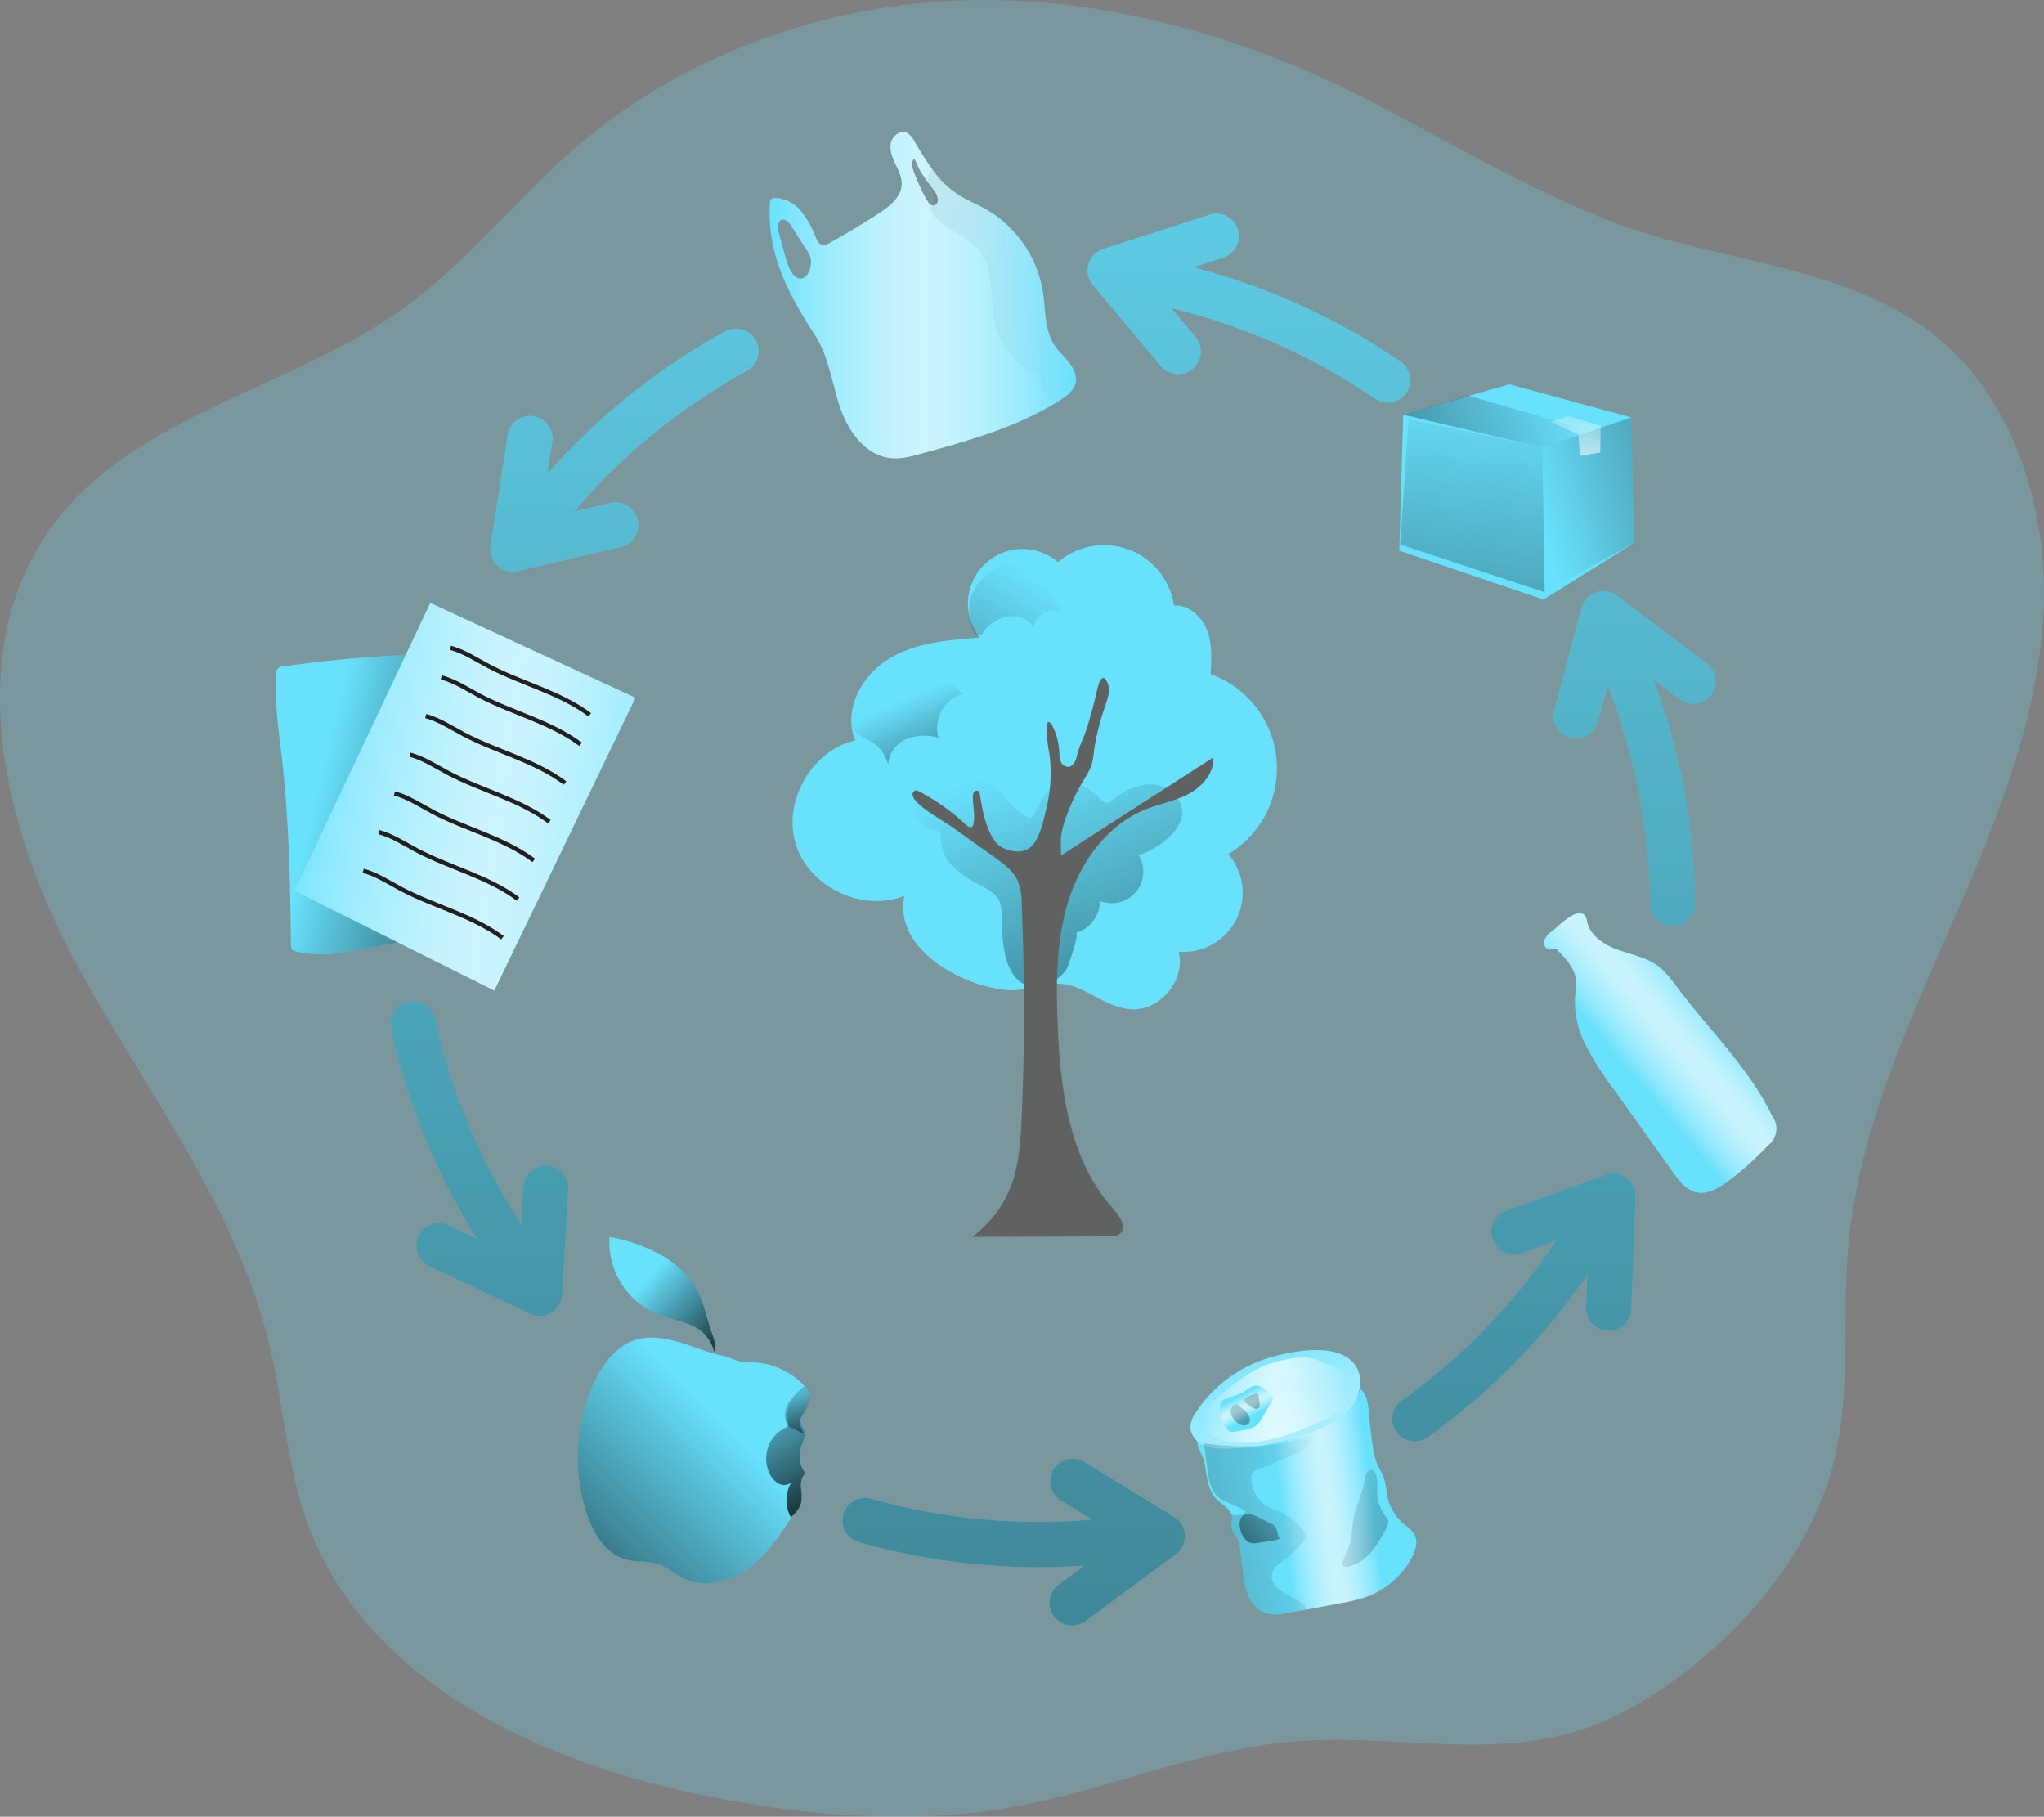<svg id="Layer_1" data-name="Layer 1" xmlns="http://www.w3.org/2000/svg" xmlns:xlink="http://www.w3.org/1999/xlink" viewBox="0 0 555.05 493.26"><rect x="0" y="0" width="555.05" height="493.26" fill="#808080" stroke="none"/><defs><linearGradient id="linear-gradient" x1="284.65" y1="207.73" x2="344.89" y2="370.04" gradientUnits="userSpaceOnUse"><stop offset="0" stop-color="#010101" stop-opacity="0"/><stop offset="0.41" stop-color="#010101" stop-opacity="0.41"/><stop offset="0.95" stop-color="#010101"/></linearGradient><linearGradient id="linear-gradient-2" x1="91.5" y1="215.47" x2="173.62" y2="234.66" gradientUnits="userSpaceOnUse"><stop offset="0" stop-color="#010101" stop-opacity="0"/><stop offset="0.95" stop-color="#010101"/></linearGradient><linearGradient id="linear-gradient-3" x1="213.97" y1="81.95" x2="297.17" y2="81.95" gradientUnits="userSpaceOnUse"><stop offset="0" stop-color="#fff" stop-opacity="0"/><stop offset="0.07" stop-color="#fff" stop-opacity="0.22"/><stop offset="0.16" stop-color="#fff" stop-opacity="0.45"/><stop offset="0.25" stop-color="#fff" stop-opacity="0.65"/><stop offset="0.33" stop-color="#fff" stop-opacity="0.8"/><stop offset="0.4" stop-color="#fff" stop-opacity="0.91"/><stop offset="0.46" stop-color="#fff" stop-opacity="0.98"/><stop offset="0.51" stop-color="#fff"/><stop offset="0.56" stop-color="#fff" stop-opacity="0.98"/><stop offset="0.62" stop-color="#fff" stop-opacity="0.91"/><stop offset="0.69" stop-color="#fff" stop-opacity="0.8"/><stop offset="0.76" stop-color="#fff" stop-opacity="0.65"/><stop offset="0.84" stop-color="#fff" stop-opacity="0.46"/><stop offset="0.93" stop-color="#fff" stop-opacity="0.23"/><stop offset="1" stop-color="#fff" stop-opacity="0"/></linearGradient><linearGradient id="linear-gradient-4" x1="418.15" y1="140.72" x2="544.39" y2="105.42" xlink:href="#linear-gradient-2"/><linearGradient id="linear-gradient-5" x1="427.73" y1="104.15" x2="427.92" y2="139.45" gradientUnits="userSpaceOnUse"><stop offset="0" stop-color="#fff" stop-opacity="0"/><stop offset="0.95" stop-color="#fff"/></linearGradient><linearGradient id="linear-gradient-6" x1="404.69" y1="104.68" x2="379.36" y2="328.01" xlink:href="#linear-gradient-2"/><linearGradient id="linear-gradient-7" x1="446.68" y1="291.68" x2="469.7" y2="272.4" xlink:href="#linear-gradient-3"/><linearGradient id="linear-gradient-8" x1="181.28" y1="348.39" x2="208.34" y2="373.43" xlink:href="#linear-gradient-2"/><linearGradient id="linear-gradient-9" x1="352.95" y1="410.9" x2="377.51" y2="407.83" xlink:href="#linear-gradient-3"/><linearGradient id="linear-gradient-10" x1="359.38" y1="403.39" x2="320.24" y2="446.27" xlink:href="#linear-gradient-2"/><linearGradient id="linear-gradient-11" x1="363.3" y1="412.29" x2="451.36" y2="427.26" xlink:href="#linear-gradient-2"/><linearGradient id="linear-gradient-12" x1="77.19" y1="209.28" x2="191.73" y2="225.97" xlink:href="#linear-gradient-3"/><linearGradient id="linear-gradient-13" x1="283.55" y1="-66.8" x2="274.34" y2="1275.45" xlink:href="#linear-gradient-2"/><linearGradient id="linear-gradient-14" x1="419.01" y1="-65.87" x2="409.8" y2="1276.38" xlink:href="#linear-gradient-2"/><linearGradient id="linear-gradient-15" x1="450.66" y1="-65.65" x2="441.45" y2="1276.59" xlink:href="#linear-gradient-2"/><linearGradient id="linear-gradient-16" x1="345.26" y1="-66.37" x2="336.06" y2="1275.87" xlink:href="#linear-gradient-2"/><linearGradient id="linear-gradient-17" x1="175.86" y1="-67.53" x2="166.65" y2="1274.71" xlink:href="#linear-gradient-2"/><linearGradient id="linear-gradient-18" x1="137.7" y1="-67.8" x2="128.49" y2="1274.45" xlink:href="#linear-gradient-2"/><linearGradient id="linear-gradient-19" x1="341.62" y1="357.15" x2="374.24" y2="443.11" xlink:href="#linear-gradient-5"/><linearGradient id="linear-gradient-20" x1="331.61" y1="381.87" x2="371.16" y2="381.87" xlink:href="#linear-gradient-3"/><linearGradient id="linear-gradient-21" x1="341.84" y1="380.7" x2="344.72" y2="386.31" xlink:href="#linear-gradient-3"/><linearGradient id="linear-gradient-22" x1="341.08" y1="375.46" x2="363.81" y2="410" xlink:href="#linear-gradient-2"/><linearGradient id="linear-gradient-23" x1="336.66" y1="378.37" x2="359.4" y2="412.9" xlink:href="#linear-gradient-2"/><linearGradient id="linear-gradient-24" x1="368.77" y1="411.64" x2="180.27" y2="449.34" xlink:href="#linear-gradient-2"/><linearGradient id="linear-gradient-25" x1="208.47" y1="377.28" x2="234.56" y2="420.26" xlink:href="#linear-gradient-2"/><linearGradient id="linear-gradient-26" x1="201.08" y1="387.5" x2="123.18" y2="465.78" xlink:href="#linear-gradient-2"/><linearGradient id="linear-gradient-27" x1="221.25" y1="380.83" x2="226.05" y2="406.16" xlink:href="#linear-gradient-2"/><linearGradient id="linear-gradient-28" x1="293.5" y1="77.53" x2="-254.45" y2="140.27" xlink:href="#linear-gradient"/><linearGradient id="linear-gradient-29" x1="427.09" y1="106.47" x2="290.97" y2="162.01" xlink:href="#linear-gradient-2"/><linearGradient id="linear-gradient-30" x1="286.26" y1="158.55" x2="218.06" y2="266.18" xlink:href="#linear-gradient"/><linearGradient id="linear-gradient-31" x1="250.23" y1="191.83" x2="270.95" y2="239.22" xlink:href="#linear-gradient"/></defs><title>Recycle 2</title><path d="M160,43c-15.56,13.76-28.62,30.38-45.49,42.51C83.77,107.58,41.15,114.29,18.92,145c-23.57,32.53-13.87,78.59,4.64,114.25s45,68,54.43,107c4,16.38,4.8,33.55,10.62,49.37,15.9,43.2,64.14,65.1,109.31,74,27.17,5.33,55.3,7.61,82.55,2.68,25.94-4.69,50.64-15.82,76.92-17.79,24.94-1.87,50.68,4.57,74.69-2.39,12-3.47,22.8-10.12,32.52-17.91,18.35-14.69,33.56-34.38,38.81-57.29,4.18-18.25,1.88-37.3,3.45-55.95,2.53-30.11,15-58.35,27.15-86s24.23-56.17,25.89-86.34-9.18-62.83-34.43-79.41C501.27,73.3,469.34,72.3,442.7,61.92c-22.16-8.63-42.53-20.58-63.49-31.62C337.27,8.21,288.53-4,241.28,4.49,211.44,9.86,182.84,22.82,160,43Z" transform="translate(-5.02 -1.77)" fill="#68e1fd" opacity="0.24" style="isolation:isolate"/><path d="M250.6,245c-11.32,4.55-25.81-2.3-29.47-13.94s4.29-25.55,16.18-28.29c-3.47-7.89,1.54-17.44,8.88-22s16.31-5.26,24.91-5.87a14.83,14.83,0,0,1,21.23-20.52,19.2,19.2,0,0,1,31.48,11.8c4-.25,7.55,3,9,6.75s1.19,7.88.94,11.88a27.14,27.14,0,0,1,4.82,48.85,16.07,16.07,0,0,1-13.48,26.51c1.91,7.49-4.78,15.86-12.5,15.64-6.29-.18-10.94-4.74-16.73-6.42-6.59-1.91-11.35,1.81-17.8,1.16C265.89,269.32,247.69,259.41,250.6,245Z" transform="translate(-5.02 -1.77)" fill="#68e1fd"/><path d="M277,249.89a9.23,9.23,0,0,0-.53-3.27c-.86-2.07-3-3.28-4.93-4.34a32.89,32.89,0,0,1-7.35-4.83,10.77,10.77,0,0,1-3.65-7.76,3.1,3.1,0,0,0-.23-1.77c-.46-.75-1.48-.84-2.33-1-4.1-1-5.72-6.65-3.66-10.34s6.59-5.41,10.82-5.4a14.26,14.26,0,0,1,6.74,1.58c4.66,2.55,7.08,8.09,11.75,10.62a1.36,1.36,0,0,0,2.16-.52c1.72-2.62,2.62-5.95,5.22-7.67a7.93,7.93,0,0,1,6.95-.56,16.25,16.25,0,0,1,5.89,4.07,2.14,2.14,0,0,0,3.58,0c3.2-2.45,7.13-4.34,11.14-3.88s7.82,4,7.47,8a9.83,9.83,0,0,1-3.14,5.79,21.47,21.47,0,0,1-8.68,5.32,8.57,8.57,0,0,1-10.52,12.43,9,9,0,0,1-6.55,8.68c1.23-.32-2.06,9.29-2.67,10.09-2,2.56-5.23,5.08-8.65,4.66C277,268.67,277.18,256.22,277,249.89Z" transform="translate(-5.02 -1.77)" fill="url(#linear-gradient)"/><path d="M133.28,179.2a349.27,349.27,0,0,0-51.39,3.52A1.88,1.88,0,0,0,80,185c-.46,7.63.73,15.25,1.59,22.85,1.91,16.74,2.22,33.62,2.44,50.47a2,2,0,0,0,.29,1.24,1.93,1.93,0,0,0,1.07.54c6.71,1.67,13.75.3,20.52-1.06l15.91-3.21c1.91-.38,4-.91,5.08-2.55a7.17,7.17,0,0,0,.81-3.73q.54-15.56-.2-31.13a25,25,0,0,1,.41-7.68,23.08,23.08,0,0,1,1.92-4.56c2.05-4.06,4.89-7.87,4.83-12.48C134.62,192.4,133.76,179.13,133.28,179.2Z" transform="translate(-5.02 -1.77)" fill="#68e1fd"/><path d="M133.28,179.2a349.27,349.27,0,0,0-51.39,3.52A1.88,1.88,0,0,0,80,185c-.46,7.63.73,15.25,1.59,22.85,1.91,16.74,2.22,33.62,2.44,50.47a2,2,0,0,0,.29,1.24,1.93,1.93,0,0,0,1.07.54c6.71,1.67,13.75.3,20.52-1.06l15.91-3.21c1.91-.38,4-.91,5.08-2.55a7.17,7.17,0,0,0,.81-3.73q.54-15.56-.2-31.13a25,25,0,0,1,.41-7.68,23.08,23.08,0,0,1,1.92-4.56c2.05-4.06,4.89-7.87,4.83-12.48C134.62,192.4,133.76,179.13,133.28,179.2Z" transform="translate(-5.02 -1.77)" fill="url(#linear-gradient-2)"/><path d="M295.38,100.28c-1.23-1.68-2.86-3-4-4.75-2.74-4.17-2.41-9.52-3.15-14.47a31.77,31.77,0,0,0-15.86-22.69c-2.49-1.35-5.15-2.41-7.52-4-5.2-3.39-8.43-9-11.61-14.35a5,5,0,0,0-2-2.21c-1.76-.77-3.88.86-4.29,2.74s.37,3.89,1.19,5.65,1.79,3.59,1.75,5.56c-.08,3.59-3.39,6.13-6.42,8.09q-6.73,4.35-13.77,8.22a1.79,1.79,0,0,1-.9.33c-1.07.16-1.76-1.07-2.21-2.05a26.27,26.27,0,0,0-4-7.19,9.53,9.53,0,0,0-7.15-3.64,1.43,1.43,0,0,0-1.15.41,1.86,1.86,0,0,0-.2.81c-.9,14,5,24.86,12.3,36.15,3.68,5.76,4.54,12.83,6.71,19.33s6.79,13.09,13.57,13.9c3,.37,5.85-.44,8.71-1.22,13-3.6,26.33-7.28,37.74-14.64,1.63-1.06,3.35-2.37,3.92-4.25S296.65,101.91,295.38,100.28Zm-73.27-22.9c-2.66-.33-3.84-6-4.41-8l-1.23-4.54a5,5,0,0,1-.24-1.92,1.76,1.76,0,0,1,1.06-1.48c1.06-.32,2,.74,2.61,1.68,1.31,2.08,2.66,4.21,4,6.3a8,8,0,0,1,1.19,2.24C225.63,73.37,224.73,77.71,222.11,77.38ZM258.3,57.59a2.16,2.16,0,0,1-1.39-1.18,32.41,32.41,0,0,1-2.7-5.4c-.49-1.23-2-4.21-1.39-5.52.45-.9.61-.41.94.24.49,1,.86,2,1.43,2.91,1.14,1.84,2.57,3.51,3.76,5.31a3.91,3.91,0,0,1,.78,2.17A1.43,1.43,0,0,1,258.3,57.59Z" transform="translate(-5.02 -1.77)" fill="#68e1fd"/><path d="M295.38,100.28c-1.23-1.68-2.86-3-4-4.75-2.74-4.17-2.41-9.52-3.15-14.47a31.77,31.77,0,0,0-15.86-22.69c-2.49-1.35-5.15-2.41-7.52-4a25.6,25.6,0,0,1-6.67-6.62c-.49-.66-.94-1.31-1.39-2-1.26-1.89-2.41-3.81-3.55-5.73a5,5,0,0,0-2-2.21c-1.76-.77-3.88.86-4.29,2.74s.37,3.89,1.19,5.65,1.79,3.59,1.75,5.56c-.08,3.59-3.39,6.13-6.42,8.09q-6.73,4.35-13.77,8.22a1.79,1.79,0,0,1-.9.33c-1.07.16-1.76-1.07-2.21-2.05a26.27,26.27,0,0,0-4-7.19,9.53,9.53,0,0,0-7.15-3.64,1.43,1.43,0,0,0-1.15.41,1.86,1.86,0,0,0-.2.81c-.9,14,5,24.86,12.3,36.15,3.68,5.76,4.54,12.83,6.71,19.33s6.79,13.09,13.57,13.9c3,.37,5.85-.44,8.71-1.22,12.55-3.48,25.31-7,36.39-13.82.08,0,.12-.08.16-.08l1.19-.74c1.63-1.06,3.35-2.37,3.92-4.25S296.65,101.91,295.38,100.28Zm-73.27-22.9c-2.66-.33-3.84-6-4.41-8l-1.23-4.54a5,5,0,0,1-.24-1.92,1.76,1.76,0,0,1,1.06-1.48c1.06-.32,2,.74,2.61,1.68,1.31,2.08,2.66,4.21,4,6.3a8,8,0,0,1,1.19,2.24C225.63,73.37,224.73,77.71,222.11,77.38Zm34.8-21a32.41,32.41,0,0,1-2.7-5.4c-.49-1.23-2-4.21-1.39-5.52.45-.9.61-.41.94.24.49,1,.86,2,1.43,2.91s1.39,2,2.08,3l0,0c.58.78,1.15,1.52,1.64,2.29a3.91,3.91,0,0,1,.78,2.17,1.43,1.43,0,0,1-1.43,1.47.57.57,0,0,1-.25-.08s0,0-.08,0A2.36,2.36,0,0,1,256.91,56.41Z" transform="translate(-5.02 -1.77)" opacity="0.65" fill="url(#linear-gradient-3)"/><polygon points="381.05 112.61 409.86 104.33 442.99 113.34 443.68 147.43 419.15 162.78 379.98 149.51 381.05 112.61" fill="#68e1fd"/><polygon points="418.84 121.48 442.99 113.34 443.68 147.43 419.46 160.79 418.84 121.48" fill="url(#linear-gradient-4)"/><polygon points="425.85 112.97 420.89 114.56 428.61 117.86 429.1 123.76 434.55 122.86 434.69 115.62 425.85 112.97" fill="url(#linear-gradient-5)"/><polygon points="382.52 113.83 418.84 121.48 419.46 160.79 380.21 147.81 382.52 113.83" fill="url(#linear-gradient-6)"/><path d="M426.49,254.62a5.32,5.32,0,0,0-2.16,2.57c-.29,1.1.54,2.53,1.66,2.36a5.13,5.13,0,0,1,1.13-.26,1.77,1.77,0,0,1,1.06.66c2.24,2.33,4.6,4.93,4.85,8.15a21.33,21.33,0,0,1-.28,3.9,25.5,25.5,0,0,0,2.71,13.22,76.3,76.3,0,0,0,7.25,11.55l16.7,23.39c1.6,2.25,3.43,4.65,6.12,5.31,3.1.75,6.2-1.11,8.76-3a83.49,83.49,0,0,0,10.85-9.73,5.7,5.7,0,0,0,1.09-8c-6.19-12.86-16.79-23-25.37-34.39-1.76-2.33-3.48-4.78-5.86-6.47-3.16-2.26-7.13-2.95-10.78-4.28s-7.38-3.75-8.23-7.54a4,4,0,0,0-.54-1.63C433.39,247.71,428,253.48,426.49,254.62Z" transform="translate(-5.02 -1.77)" fill="#68e1fd"/><path d="M426.49,254.62a5.32,5.32,0,0,0-2.16,2.57c-.29,1.1.54,2.53,1.66,2.36a5.13,5.13,0,0,1,1.13-.26,1.77,1.77,0,0,1,1.06.66c2.24,2.33,4.6,4.93,4.85,8.15a21.33,21.33,0,0,1-.28,3.9,25.5,25.5,0,0,0,2.71,13.22,76.3,76.3,0,0,0,7.25,11.55l16.7,23.39c1.6,2.25,3.43,4.65,6.12,5.31,3.1.75,6.2-1.11,8.76-3a83.49,83.49,0,0,0,10.85-9.73,5.7,5.7,0,0,0,1.09-8c-6.19-12.86-16.79-23-25.37-34.39-1.76-2.33-3.48-4.78-5.86-6.47-3.16-2.26-7.13-2.95-10.78-4.28s-7.38-3.75-8.23-7.54a4,4,0,0,0-.54-1.63C433.39,247.71,428,253.48,426.49,254.62Z" transform="translate(-5.02 -1.77)" opacity="0.65" fill="url(#linear-gradient-7)"/><path d="M194.74,353a25.34,25.34,0,0,0-10.23-10.49,45.32,45.32,0,0,0-14-4.9,21.45,21.45,0,0,0,13,21c3,1.2,6.26,1.69,9.22,3a10.23,10.23,0,0,1,6.21,7.23c.77-2-.26-4.13-.91-6C197,359.56,196.27,356.13,194.74,353Z" transform="translate(-5.02 -1.77)" fill="#68e1fd"/><path d="M194.74,353a25.34,25.34,0,0,0-10.23-10.49,45.32,45.32,0,0,0-14-4.9,21.45,21.45,0,0,0,13,21c3,1.2,6.26,1.69,9.22,3a10.23,10.23,0,0,1,6.21,7.23c.77-2-.26-4.13-.91-6C197,359.56,196.27,356.13,194.74,353Z" transform="translate(-5.02 -1.77)" fill="url(#linear-gradient-8)"/><path d="M335.45,408.89c1.42,1.4,3.57,2.34,4,4.29.3,1.4-.43,3,.2,4.25a10.63,10.63,0,0,0,1,1.39,7.61,7.61,0,0,1,1.08,3.58l.77,6a24.84,24.84,0,0,0,1.4,6.46,8.46,8.46,0,0,0,4.37,4.76c2.23.9,4.75.47,7.11,0l13.69-2.62a45.11,45.11,0,0,0,7.59-1.91,22.45,22.45,0,0,0,11.83-10.63c.92-1.78,1.58-3.93.76-5.76-.65-1.43-2.06-2.32-3.24-3.36a13.49,13.49,0,0,1-4.26-7.39,34.89,34.89,0,0,0-1-5.11c-.44-1.21-1.19-2.29-1.71-3.47a19.28,19.28,0,0,1-1.25-5c-.45-3-.81-6-1.06-9.09-.2-2.31-.47-4.9-2.27-6.36-1.5,3.75-4.79,6.54-8.42,8.29a48.75,48.75,0,0,1-11.59,3.34c-6.21,1.26-12.55,2.51-18.86,1.82-1.23-.14-4.76-.71-5.34,1-.33,1,1.38,3.67,1.65,4.79C332.82,401.8,332.65,406.12,335.45,408.89Z" transform="translate(-5.02 -1.77)" fill="#68e1fd"/><path d="M388.51,424.53a22.47,22.47,0,0,1-11.85,10.63,42.76,42.76,0,0,1-7.57,1.88c-3.19.62-6.33,1.23-9.48,1.8-1.39.29-2.82.57-4.21.82-2.37.45-4.87.9-7.12,0a8.49,8.49,0,0,1-4.37-4.74,26.52,26.52,0,0,1-1.39-6.46c-.25-2-.53-4-.78-6a7.72,7.72,0,0,0-1.06-3.6,11.55,11.55,0,0,1-1.06-1.39c-.62-1.27.12-2.82-.17-4.25,0-.09,0-.21-.12-.29-.53-1.72-2.54-2.66-3.88-4-2.79-2.74-2.62-7.07-3.48-10.63-.29-1.14-2-3.84-1.64-4.82.58-1.68,4.09-1.1,5.32-.94,6.3.69,12.63-.57,18.85-1.84a47.88,47.88,0,0,0,11.61-3.35,16.43,16.43,0,0,0,8.42-8.26c1.8,1.43,2.05,4.05,2.25,6.33.24,3,.61,6.1,1.06,9.08a20.65,20.65,0,0,0,1.27,5c.53,1.18,1.27,2.25,1.72,3.47a36.23,36.23,0,0,1,.94,5.11,13.59,13.59,0,0,0,4.25,7.41c1.19,1,2.62,1.92,3.23,3.35C390.11,420.61,389.41,422.73,388.51,424.53Z" transform="translate(-5.02 -1.77)" opacity="0.65" fill="url(#linear-gradient-9)"/><path d="M349.94,415.34a3.87,3.87,0,0,1,1.22.74c.84.9.61,2.44,1.42,3.37a5.14,5.14,0,0,1-2.11.64l-3.44.53a5.53,5.53,0,0,1-2.59,0c-2.09-.72-3.45-4.67-2.47-6.61C343.41,411.14,347.93,414.45,349.94,415.34Z" transform="translate(-5.02 -1.77)" fill="url(#linear-gradient-10)"/><path d="M372.41,415c-.29,2-.22,4.09-.84,6-.56,1.75-1.67,3.33-1.91,5.15a1.12,1.12,0,0,0,.07.68c.23.4.81.4,1.27.31a11.77,11.77,0,0,0,6.44-4.09,35.23,35.23,0,0,0,4.14-6.58,2.64,2.64,0,0,0,.45-1.68,3,3,0,0,0-.66-1.15,11.64,11.64,0,0,1-2.36-6.66,24.13,24.13,0,0,0-.12-4c-.26-1.35-1-2.75-2.31-1.83-.93.63-1.05,3.42-1.37,4.45C374.27,408.79,372.87,411.79,372.41,415Z" transform="translate(-5.02 -1.77)" fill="url(#linear-gradient-11)"/><polygon points="116.84 163.71 172.56 189.44 134.23 268.94 79.95 241.85 116.84 163.71" fill="#68e1fd"/><polygon points="116.84 163.71 172.56 189.44 134.23 268.94 79.95 241.85 116.84 163.71" opacity="0.65" fill="url(#linear-gradient-12)"/><path d="M127.35,177.66c3.71,1,7,3.2,10.4,5,9,4.73,19.27,7.1,27.42,13.18" transform="translate(-5.02 -1.77)" fill="none" stroke="#231f20" stroke-miterlimit="10" stroke-width="1.16"/><path d="M124.86,185.68c3.72,1,7,3.19,10.41,5,9,4.73,19.27,7.1,27.42,13.18" transform="translate(-5.02 -1.77)" fill="none" stroke="#231f20" stroke-miterlimit="10" stroke-width="1.16"/><path d="M120.62,196.18c3.71,1,7,3.2,10.4,5,9,4.73,19.28,7.1,27.43,13.18" transform="translate(-5.02 -1.77)" fill="none" stroke="#231f20" stroke-miterlimit="10" stroke-width="1.16"/><path d="M116.38,206.68c3.71,1,7,3.2,10.4,5,9,4.73,19.27,7.11,27.42,13.18" transform="translate(-5.02 -1.77)" fill="none" stroke="#231f20" stroke-miterlimit="10" stroke-width="1.16"/><path d="M112.13,217.19c3.71,1,7,3.19,10.4,5,9,4.73,19.28,7.1,27.43,13.18" transform="translate(-5.02 -1.77)" fill="none" stroke="#231f20" stroke-miterlimit="10" stroke-width="1.16"/><path d="M107.89,227.69c3.71,1,7,3.19,10.4,5,9,4.73,19.27,7.1,27.42,13.18" transform="translate(-5.02 -1.77)" fill="none" stroke="#231f20" stroke-miterlimit="10" stroke-width="1.16"/><path d="M103.65,238.19c3.71,1,7,3.2,10.4,5,9,4.73,19.27,7.11,27.42,13.18" transform="translate(-5.02 -1.77)" fill="none" stroke="#231f20" stroke-miterlimit="10" stroke-width="1.16"/><path d="M282.46,247.19a16.6,16.6,0,0,0-1.16-6.46c-1.22-2.57-3.62-4.32-5.93-6l-11.59-8.27c-3.25-2.32-7.46-4.32-10.1-7.3a2.79,2.79,0,0,1-.84-1.58,1.12,1.12,0,0,1,1-1.24,1.66,1.66,0,0,1,.61.22,58.43,58.43,0,0,1,12.9,9.16c.46.43,1.18.89,1.67.48a1.26,1.26,0,0,0,.34-.69c.51-2.36-.15-4.81-.17-7.22a2.29,2.29,0,0,1,.35-1.48.91.91,0,0,1,1.34-.13,1.39,1.39,0,0,1,.21.65c.58,4,1.68,9.89,4.34,13.15,1.82,2.22,6.39,3.29,8.87,1.72,3-1.88,4.13-7.88,4.9-11.09A40.31,40.31,0,0,0,290,206.5a38.84,38.84,0,0,1-.78-7.73c0-.36.11-.79.45-.91s.79.3,1,.7a18.22,18.22,0,0,1,2,7.23,9.29,9.29,0,0,0,.35,2.58,2.31,2.31,0,0,0,1.86,1.61c1.38.09,2.25-1.46,2.53-2.82.57-2.67,1.92-5,2.75-7.69q1.62-5.21,2.82-10.54c.43-1.92,1.49-5,2.87-1.54.76,1.92-.08,4.2-.71,6a71.53,71.53,0,0,0-2.93,11.34,29,29,0,0,1-.87,5.12,40.47,40.47,0,0,1-2.51,4.48,62.34,62.34,0,0,0-4.53,9.82,26.31,26.31,0,0,0-1.19,5.09c-.07.53.11,4.74-.05,4.84q20.7-13.31,41.39-26.64c.34,4.19-2.94,7.9-6.65,9.87s-7.95,2.7-11.85,4.29c-10.26,4.18-17.4,14.05-20.75,24.62s-3.4,21.88-3,33c.66,18.05,3.05,37.46,15.2,50.82,1.8,2,3.73,5.33,1.54,6.87a4.61,4.61,0,0,1-2.63.55l-37.18.13c12.67-10.24,12.91-21.23,13.48-36.36Q283.63,274.22,282.46,247.19Z" transform="translate(-5.02 -1.77)" fill="#606161"/><path d="M326.78,418.56a6.15,6.15,0,0,1-2.46,5.2l-24.49,18.11a6.05,6.05,0,0,1-3.63,1.22A6.13,6.13,0,0,1,292.56,432l6.95-5.15c-4.13.25-8.26.41-12.39.41a177.92,177.92,0,0,1-49-6.83,6.12,6.12,0,0,1,3.35-11.77,167.4,167.4,0,0,0,60.1,5.68L293,409.08a6.13,6.13,0,0,1,6.37-10.47l24.45,15A6.11,6.11,0,0,1,326.78,418.56Z" transform="translate(-5.02 -1.77)" fill="#68e1fd"/><path d="M449.15,326.74,448,357.15a6.16,6.16,0,0,1-6.13,5.93h-.25a6.14,6.14,0,0,1-5.88-6.38l.32-8.79c-2.33,3.44-4.82,6.79-7.44,10.06a178,178,0,0,1-35.89,34,6,6,0,0,1-3.56,1.14A6.13,6.13,0,0,1,385.65,382a165.48,165.48,0,0,0,33.4-31.68c3-3.76,5.89-7.69,8.55-11.7l-9.49,3.44a6.15,6.15,0,0,1-4.17-11.57l27-9.73a6,6,0,0,1,5.68.77A6.22,6.22,0,0,1,449.15,326.74Z" transform="translate(-5.02 -1.77)" fill="#68e1fd"/><path d="M469.67,190.43a6.13,6.13,0,0,1-8.59,1.18l-7-5.27c1.43,3.88,2.74,7.85,3.93,11.81a179.91,179.91,0,0,1,7.32,48.94,6.19,6.19,0,0,1-6.1,6.18h0a6.09,6.09,0,0,1-6.13-6.1,167.5,167.5,0,0,0-6.83-45.54q-2-6.93-4.66-13.74l-2.66,9.77A6.09,6.09,0,0,1,433,202.2a7.66,7.66,0,0,1-1.64-.2,6.12,6.12,0,0,1-4.29-7.53l7.44-27.72a6.14,6.14,0,0,1,9.61-3.27l24.28,18.36A6.14,6.14,0,0,1,469.67,190.43Z" transform="translate(-5.02 -1.77)" fill="#68e1fd"/><path d="M386.92,108.41a6.21,6.21,0,0,1-5.07,2.66,6.37,6.37,0,0,1-3.48-1.06,167.55,167.55,0,0,0-41.25-20.53c-4.58-1.55-9.28-2.9-14-4l6.54,7.77a6.19,6.19,0,0,1-.74,8.67,6.36,6.36,0,0,1-4,1.43,6.05,6.05,0,0,1-4.7-2.21l-18.44-22a6.13,6.13,0,0,1,2.82-9.77L333.61,60a6.13,6.13,0,0,1,3.8,11.65l-8.3,2.7c4,1,8,2.25,11.94,3.56a177.89,177.89,0,0,1,44.27,22A6.19,6.19,0,0,1,386.92,108.41Z" transform="translate(-5.02 -1.77)" fill="#68e1fd"/><path d="M207.76,102.52A167.87,167.87,0,0,0,170.84,130c-3.43,3.39-6.74,7-9.89,10.63l9.85-2.29a6.13,6.13,0,1,1,2.78,11.94l-27.92,6.54a8.23,8.23,0,0,1-1.39.16,6.12,6.12,0,0,1-6.05-7.11l4.66-30a6.17,6.17,0,0,1,7-5.11,6.09,6.09,0,0,1,5.11,7l-1.35,8.71c2.7-3.15,5.56-6.18,8.55-9.12a178.86,178.86,0,0,1,39.65-29.56,6.13,6.13,0,1,1,5.89,10.75Z" transform="translate(-5.02 -1.77)" fill="#68e1fd"/><path d="M159.31,324.65l-1.63,28.62a6.13,6.13,0,0,1-6.13,5.77,6.41,6.41,0,0,1-2.62-.58l-27.52-13a6.15,6.15,0,0,1,5.24-11.12l7.93,3.76c-2.25-3.51-4.34-7.11-6.3-10.79A179.66,179.66,0,0,1,111.15,281a6.13,6.13,0,1,1,12-2.62,167.07,167.07,0,0,0,16,43.21c2.28,4.26,4.74,8.43,7.4,12.43l.57-10.06a6.14,6.14,0,0,1,12.26.74Z" transform="translate(-5.02 -1.77)" fill="#68e1fd"/><path d="M326.78,418.56a6.15,6.15,0,0,1-2.46,5.2l-24.49,18.11a6.05,6.05,0,0,1-3.63,1.22A6.13,6.13,0,0,1,292.56,432l6.95-5.15c-4.13.25-8.26.41-12.39.41a177.92,177.92,0,0,1-49-6.83,6.12,6.12,0,0,1,3.35-11.77,167.4,167.4,0,0,0,60.1,5.68L293,409.08a6.13,6.13,0,0,1,6.37-10.47l24.45,15A6.11,6.11,0,0,1,326.78,418.56Z" transform="translate(-5.02 -1.77)" fill="url(#linear-gradient-13)"/><path d="M449.15,326.74,448,357.15a6.16,6.16,0,0,1-6.13,5.93h-.25a6.14,6.14,0,0,1-5.88-6.38l.32-8.79c-2.33,3.44-4.82,6.79-7.44,10.06a178,178,0,0,1-35.89,34,6,6,0,0,1-3.56,1.14A6.13,6.13,0,0,1,385.65,382a165.48,165.48,0,0,0,33.4-31.68c3-3.76,5.89-7.69,8.55-11.7l-9.49,3.44a6.15,6.15,0,0,1-4.17-11.57l27-9.73a6,6,0,0,1,5.68.77A6.22,6.22,0,0,1,449.15,326.74Z" transform="translate(-5.02 -1.77)" fill="url(#linear-gradient-14)"/><path d="M469.67,190.43a6.13,6.13,0,0,1-8.59,1.18l-7-5.27c1.43,3.88,2.74,7.85,3.93,11.81a179.91,179.91,0,0,1,7.32,48.94,6.19,6.19,0,0,1-6.1,6.18h0a6.09,6.09,0,0,1-6.13-6.1,167.5,167.5,0,0,0-6.83-45.54q-2-6.93-4.66-13.74l-2.66,9.77A6.09,6.09,0,0,1,433,202.2a7.66,7.66,0,0,1-1.64-.2,6.12,6.12,0,0,1-4.29-7.53l7.44-27.72a6.14,6.14,0,0,1,9.61-3.27l24.28,18.36A6.14,6.14,0,0,1,469.67,190.43Z" transform="translate(-5.02 -1.77)" fill="url(#linear-gradient-15)"/><path d="M386.92,108.41a6.21,6.21,0,0,1-5.07,2.66,6.37,6.37,0,0,1-3.48-1.06,167.55,167.55,0,0,0-41.25-20.53c-4.58-1.55-9.28-2.9-14-4l6.54,7.77a6.19,6.19,0,0,1-.74,8.67,6.36,6.36,0,0,1-4,1.43,6.05,6.05,0,0,1-4.7-2.21l-18.44-22a6.13,6.13,0,0,1,2.82-9.77L333.61,60a6.13,6.13,0,0,1,3.8,11.65l-8.3,2.7c4,1,8,2.25,11.94,3.56a177.89,177.89,0,0,1,44.27,22A6.19,6.19,0,0,1,386.92,108.41Z" transform="translate(-5.02 -1.77)" fill="url(#linear-gradient-16)"/><path d="M207.76,102.52A167.87,167.87,0,0,0,170.84,130c-3.43,3.39-6.74,7-9.89,10.63l9.85-2.29a6.13,6.13,0,1,1,2.78,11.94l-27.92,6.54a8.23,8.23,0,0,1-1.39.16,6.12,6.12,0,0,1-6.05-7.11l4.66-30a6.17,6.17,0,0,1,7-5.11,6.09,6.09,0,0,1,5.11,7l-1.35,8.71c2.7-3.15,5.56-6.18,8.55-9.12a178.86,178.86,0,0,1,39.65-29.56,6.13,6.13,0,1,1,5.89,10.75Z" transform="translate(-5.02 -1.77)" fill="url(#linear-gradient-17)"/><path d="M159.31,324.65l-1.63,28.62a6.13,6.13,0,0,1-6.13,5.77,6.41,6.41,0,0,1-2.62-.58l-27.52-13a6.15,6.15,0,0,1,5.24-11.12l7.93,3.76c-2.25-3.51-4.34-7.11-6.3-10.79A179.66,179.66,0,0,1,111.15,281a6.13,6.13,0,1,1,12-2.62,167.07,167.07,0,0,0,16,43.21c2.28,4.26,4.74,8.43,7.4,12.43l.57-10.06a6.14,6.14,0,0,1,12.26.74Z" transform="translate(-5.02 -1.77)" fill="url(#linear-gradient-18)"/><path d="M329.87,385.08a7.73,7.73,0,0,0-1.6,4.33,5.71,5.71,0,0,0,3.56,4.71,14.3,14.3,0,0,0,6.1.94,66.15,66.15,0,0,0,24.6-5c3.71-1.53,7.41-3.5,9.76-6.75s3-8,.52-11.19c-4.55-5.83-16.31-3.64-22.38-1.94A36.44,36.44,0,0,0,329.87,385.08Z" transform="translate(-5.02 -1.77)" fill="#68e1fd"/><path d="M329.87,385.08a7.73,7.73,0,0,0-1.6,4.33,5.71,5.71,0,0,0,3.56,4.71,14.3,14.3,0,0,0,6.1.94,66.15,66.15,0,0,0,24.6-5c3.71-1.53,7.41-3.5,9.76-6.75s3-8,.52-11.19c-4.55-5.83-16.31-3.64-22.38-1.94A36.44,36.44,0,0,0,329.87,385.08Z" transform="translate(-5.02 -1.77)" fill="url(#linear-gradient-19)"/><path d="M344.39,374.59a50.91,50.91,0,0,0-5.32,3.8c-1.57,1.23-3.13,2.48-4.58,3.85s-2.85,3-2.88,5a5.22,5.22,0,0,0,2.26,4.13,10.72,10.72,0,0,0,4.52,1.74c7,1.25,14.22-.84,20.86-3.48,2-.79,3.95-1.63,5.86-2.58a14.36,14.36,0,0,0,2.89-1.75,8.83,8.83,0,0,0,2.82-9.16,5.53,5.53,0,0,0-.9-1.82c-1.1-1.41-2.8-1.75-4.43-2.18-1.25-.34-2.34-1-3.57-1.38-3.42-1-7.89,0-11.2,1A28.49,28.49,0,0,0,344.39,374.59Z" transform="translate(-5.02 -1.77)" opacity="0.65" fill="url(#linear-gradient-20)"/><path d="M337.7,381.67a2.39,2.39,0,0,0-.94.54,2.24,2.24,0,0,0-.45,1.22,8.65,8.65,0,0,0,1.44,5.85,2.79,2.79,0,0,0,1.45,1.2,2.91,2.91,0,0,0,1.28,0,32,32,0,0,0,3.75-.79,6,6,0,0,0,1.54-.6,6.37,6.37,0,0,0,2-2.37l2.4-4.16a2.15,2.15,0,0,0,.41-1.56,2,2,0,0,0-.64-.86c-1.21-1.16-2.7-2.41-4.35-2.09-1.13.22-2,1.18-3,1.7C341.07,380.53,339.29,381,337.7,381.67Z" transform="translate(-5.02 -1.77)" fill="#68e1fd"/><path d="M337.7,381.67a2.39,2.39,0,0,0-.94.54,2.24,2.24,0,0,0-.45,1.22,8.65,8.65,0,0,0,1.44,5.85,2.79,2.79,0,0,0,1.45,1.2,2.91,2.91,0,0,0,1.28,0,32,32,0,0,0,3.75-.79,6,6,0,0,0,1.54-.6,6.37,6.37,0,0,0,2-2.37l2.4-4.16a2.15,2.15,0,0,0,.41-1.56,2,2,0,0,0-.64-.86c-1.21-1.16-2.7-2.41-4.35-2.09-1.13.22-2,1.18-3,1.7C341.07,380.53,339.29,381,337.7,381.67Z" transform="translate(-5.02 -1.77)" opacity="0.65" fill="url(#linear-gradient-21)"/><path d="M346.32,380l-2.23.86c-.49.19-1,.46-1.1,1s.41.91.84,1.2l1,.67a3.32,3.32,0,0,0,1.06.54,1,1,0,0,0,1.07-.35,1.51,1.51,0,0,0,.12-1.11l-.36-2.52" transform="translate(-5.02 -1.77)" fill="url(#linear-gradient-22)"/><path d="M341.75,383.35a1.58,1.58,0,0,0-2.06.36,2.34,2.34,0,0,0-.32,2.19,4.81,4.81,0,0,0,1.32,1.87,3.64,3.64,0,0,0,1.84,1,1.67,1.67,0,0,0,1.8-.85,1.83,1.83,0,0,0,0-1.2c-.44-1.63-2-2.62-3.5-3.45" transform="translate(-5.02 -1.77)" fill="url(#linear-gradient-23)"/><path d="M345.13,401.72a2.31,2.31,0,0,0-.28,1.55,9.42,9.42,0,0,0,2.7,6.3c1.67,1.55,4,2.17,6,3.19a16,16,0,0,1,5.93,5.27,1.69,1.69,0,0,1,.36,1,1.73,1.73,0,0,1-.49.86,34.72,34.72,0,0,1-4.94,4.91c-1.68,1.27-3.81,2.49-4.05,4.58-.29,2.41,2.16,4.17,4.29,5.39,1.19.66,2.33,1.31,3.48,2,.81.45,1.75,1.18,1.47,2.08-1.39.29-2.82.57-4.21.82-2.37.45-4.87.9-7.12,0a8.49,8.49,0,0,1-4.37-4.74,26.52,26.52,0,0,1-1.39-6.46c-.25-2-.53-4-.78-6a7.72,7.72,0,0,0-1.06-3.6,11.55,11.55,0,0,1-1.06-1.39c-.62-1.27.12-2.82-.17-4.25,0-.09,0-.21-.12-.29,1.23.41,3.39.33,3.92-.74-3-2.49-7.23-2.16-9.19-6.41a15.86,15.86,0,0,1-1-4.17c-.36-2.66-.73-5.28-1.1-7.94a94.21,94.21,0,0,0,15.17.7,47.27,47.27,0,0,0,15.17-3.44c-.17,3-3.36,4.71-6.1,5.85-3.27,1.35-6.5,2.74-9.77,4.09A2.7,2.7,0,0,0,345.13,401.72Z" transform="translate(-5.02 -1.77)" fill="url(#linear-gradient-24)"/><path d="M224.2,383.24c-.89,1.68-2.18,3.51-1.51,5.29.19.52.55,1,.74,1.5.6,1.65-.52,3.37-1,5.05a7.44,7.44,0,0,0,1.36,6.74c-1.14.88-1.36,2.5-1.27,3.93a12,12,0,0,1,0,4.27,8.47,8.47,0,0,1-2.52,3.47c-.9.88-2.21,1.82-3.3,1.18a2.94,2.94,0,0,1-1-1.24l-2.14-4.07c-2.57-4.88-5.22-10.32-3.95-15.68a23,23,0,0,1,2-5l3.14-6.25a10.49,10.49,0,0,1,3.19-4.32C221.81,375.59,226.53,378.87,224.2,383.24Z" transform="translate(-5.02 -1.77)" fill="#68e1fd"/><path d="M224.2,383.24c-.89,1.68-2.18,3.51-1.51,5.29.19.52.55,1,.74,1.5.6,1.65-.52,3.37-1,5.05a7.44,7.44,0,0,0,1.36,6.74c-1.14.88-1.36,2.5-1.27,3.93a12,12,0,0,1,0,4.27,8.47,8.47,0,0,1-2.52,3.47c-.9.88-2.21,1.82-3.3,1.18a2.94,2.94,0,0,1-1-1.24l-2.14-4.07c-2.57-4.88-5.22-10.32-3.95-15.68a23,23,0,0,1,2-5l3.14-6.25a10.49,10.49,0,0,1,3.19-4.32C221.81,375.59,226.53,378.87,224.2,383.24Z" transform="translate(-5.02 -1.77)" fill="url(#linear-gradient-25)"/><path d="M201.06,369.81c-4-.83-7.83-2.52-11.78-3.68s-8.24-1.78-12.13-.43c-5,1.75-8.44,6.45-10.71,11.27a48.54,48.54,0,0,0-2,36c1.84,5.38,5.25,10.92,10.77,12.29,2.69.67,5.59.26,8.24,1.08s4.77,2.82,7.28,4c5.53,2.62,12.33,1,17.31-2.57s8.49-8.75,11.81-13.89a9.65,9.65,0,0,1,0-9.55,3.19,3.19,0,0,1-3.38.25,5.67,5.67,0,0,1-2.39-2.59,9.33,9.33,0,0,1,5-12.93,6,6,0,0,1,0-6.2,17.54,17.54,0,0,1,4.42-4.76,20.47,20.47,0,0,0-15.67-6.49C205.5,371.72,203.38,370.29,201.06,369.81Z" transform="translate(-5.02 -1.77)" fill="#68e1fd"/><path d="M201.06,369.81c-4-.83-7.83-2.52-11.78-3.68s-8.24-1.78-12.13-.43c-5,1.75-8.44,6.45-10.71,11.27a48.54,48.54,0,0,0-2,36c1.84,5.38,5.25,10.92,10.77,12.29,2.69.67,5.59.26,8.24,1.08s4.77,2.82,7.28,4c5.53,2.62,12.33,1,17.31-2.57s8.49-8.75,11.81-13.89a9.65,9.65,0,0,1,0-9.55,3.19,3.19,0,0,1-3.38.25,5.67,5.67,0,0,1-2.39-2.59,9.33,9.33,0,0,1,5-12.93,6,6,0,0,1,0-6.2,17.54,17.54,0,0,1,4.42-4.76,20.47,20.47,0,0,0-15.67-6.49C205.5,371.72,203.38,370.29,201.06,369.81Z" transform="translate(-5.02 -1.77)" fill="url(#linear-gradient-26)"/><path d="M219.1,389.07l4.28,2a8.4,8.4,0,0,1-1.29-3.45c0-1.44,5.36-5.59,1.45-9.49C223.54,378.11,217.69,380.17,219.1,389.07Z" transform="translate(-5.02 -1.77)" fill="url(#linear-gradient-27)"/><path d="M259.4,61.84a7.11,7.11,0,0,1-.7-1.59,13.56,13.56,0,0,1-.73-2.78c-.21-1.23-.33-2.5-.45-3.72-.08-.7-.12-1.39-.21-2.09-.16-2-.32-3.92-.53-5.88" transform="translate(-5.02 -1.77)" fill="none"/><path d="M297,106c-.57,1.88-2.29,3.19-3.92,4.25l-1.19.74s-.08,0-.16.08c-.41.2-.86.37-1.31.57a19.25,19.25,0,0,1-3.88-8.75c-.45.82-1.68.29-2.37-.32-3.15-2.87-6.38-5.81-8.06-9.74C273,85.52,276,76,270.85,69.73c-3.27-4-9.24-5.6-12.15-9.48a8.06,8.06,0,0,1-1.3-2.33,1.62,1.62,0,0,0,.65-.41c.78-.82.65-2.54.16-3.72-.28-.7-.65-1.43-.9-2.13l0,0A3.78,3.78,0,0,1,257,49.5a2.81,2.81,0,0,1,1.18-1.72,25.6,25.6,0,0,0,6.67,6.62c2.37,1.56,5,2.62,7.52,4a31.77,31.77,0,0,1,15.86,22.69c.74,5,.41,10.3,3.15,14.47,1.15,1.72,2.78,3.07,4,4.75S297.54,104,297,106Z" transform="translate(-5.02 -1.77)" fill="url(#linear-gradient-28)"/><polygon points="398.66 107.4 432.19 117.04 418.84 121.48 381.05 112.61 398.66 107.4" fill="url(#linear-gradient-29)"/><path d="M280,169.11c2.31,0,4.85,1,5.73,3.13a5.29,5.29,0,0,1,8.66-3.48c-2.87-2.7-4.16-6.66-5-10.5a6.2,6.2,0,0,0-1.09-2.75c-1-1.16-2.68-1.38-4.21-1.36a18.35,18.35,0,0,0-10,2.89,13.41,13.41,0,0,0-5.83,8.51c-.3,1.65.32,9.85,3.14,8.65.48-.21,1.14-1.57,1.55-2a10.59,10.59,0,0,1,2-1.59A10,10,0,0,1,280,169.11Z" transform="translate(-5.02 -1.77)" fill="url(#linear-gradient-30)"/><path d="M246.23,209.28a8,8,0,0,1,4.93-6.85,13.32,13.32,0,0,1,8.73-.34,9.68,9.68,0,0,1,6.54-11.94,17.24,17.24,0,0,0-16.09-4.73,26.61,26.61,0,0,0-6,2.4c-2.56,1.32-5.13,2.91-6.58,5.4-1.91,3.27-2.29,6.6,1,8.35C242.82,203.72,244.54,204.55,246.23,209.28Z" transform="translate(-5.02 -1.77)" fill="url(#linear-gradient-31)"/></svg>